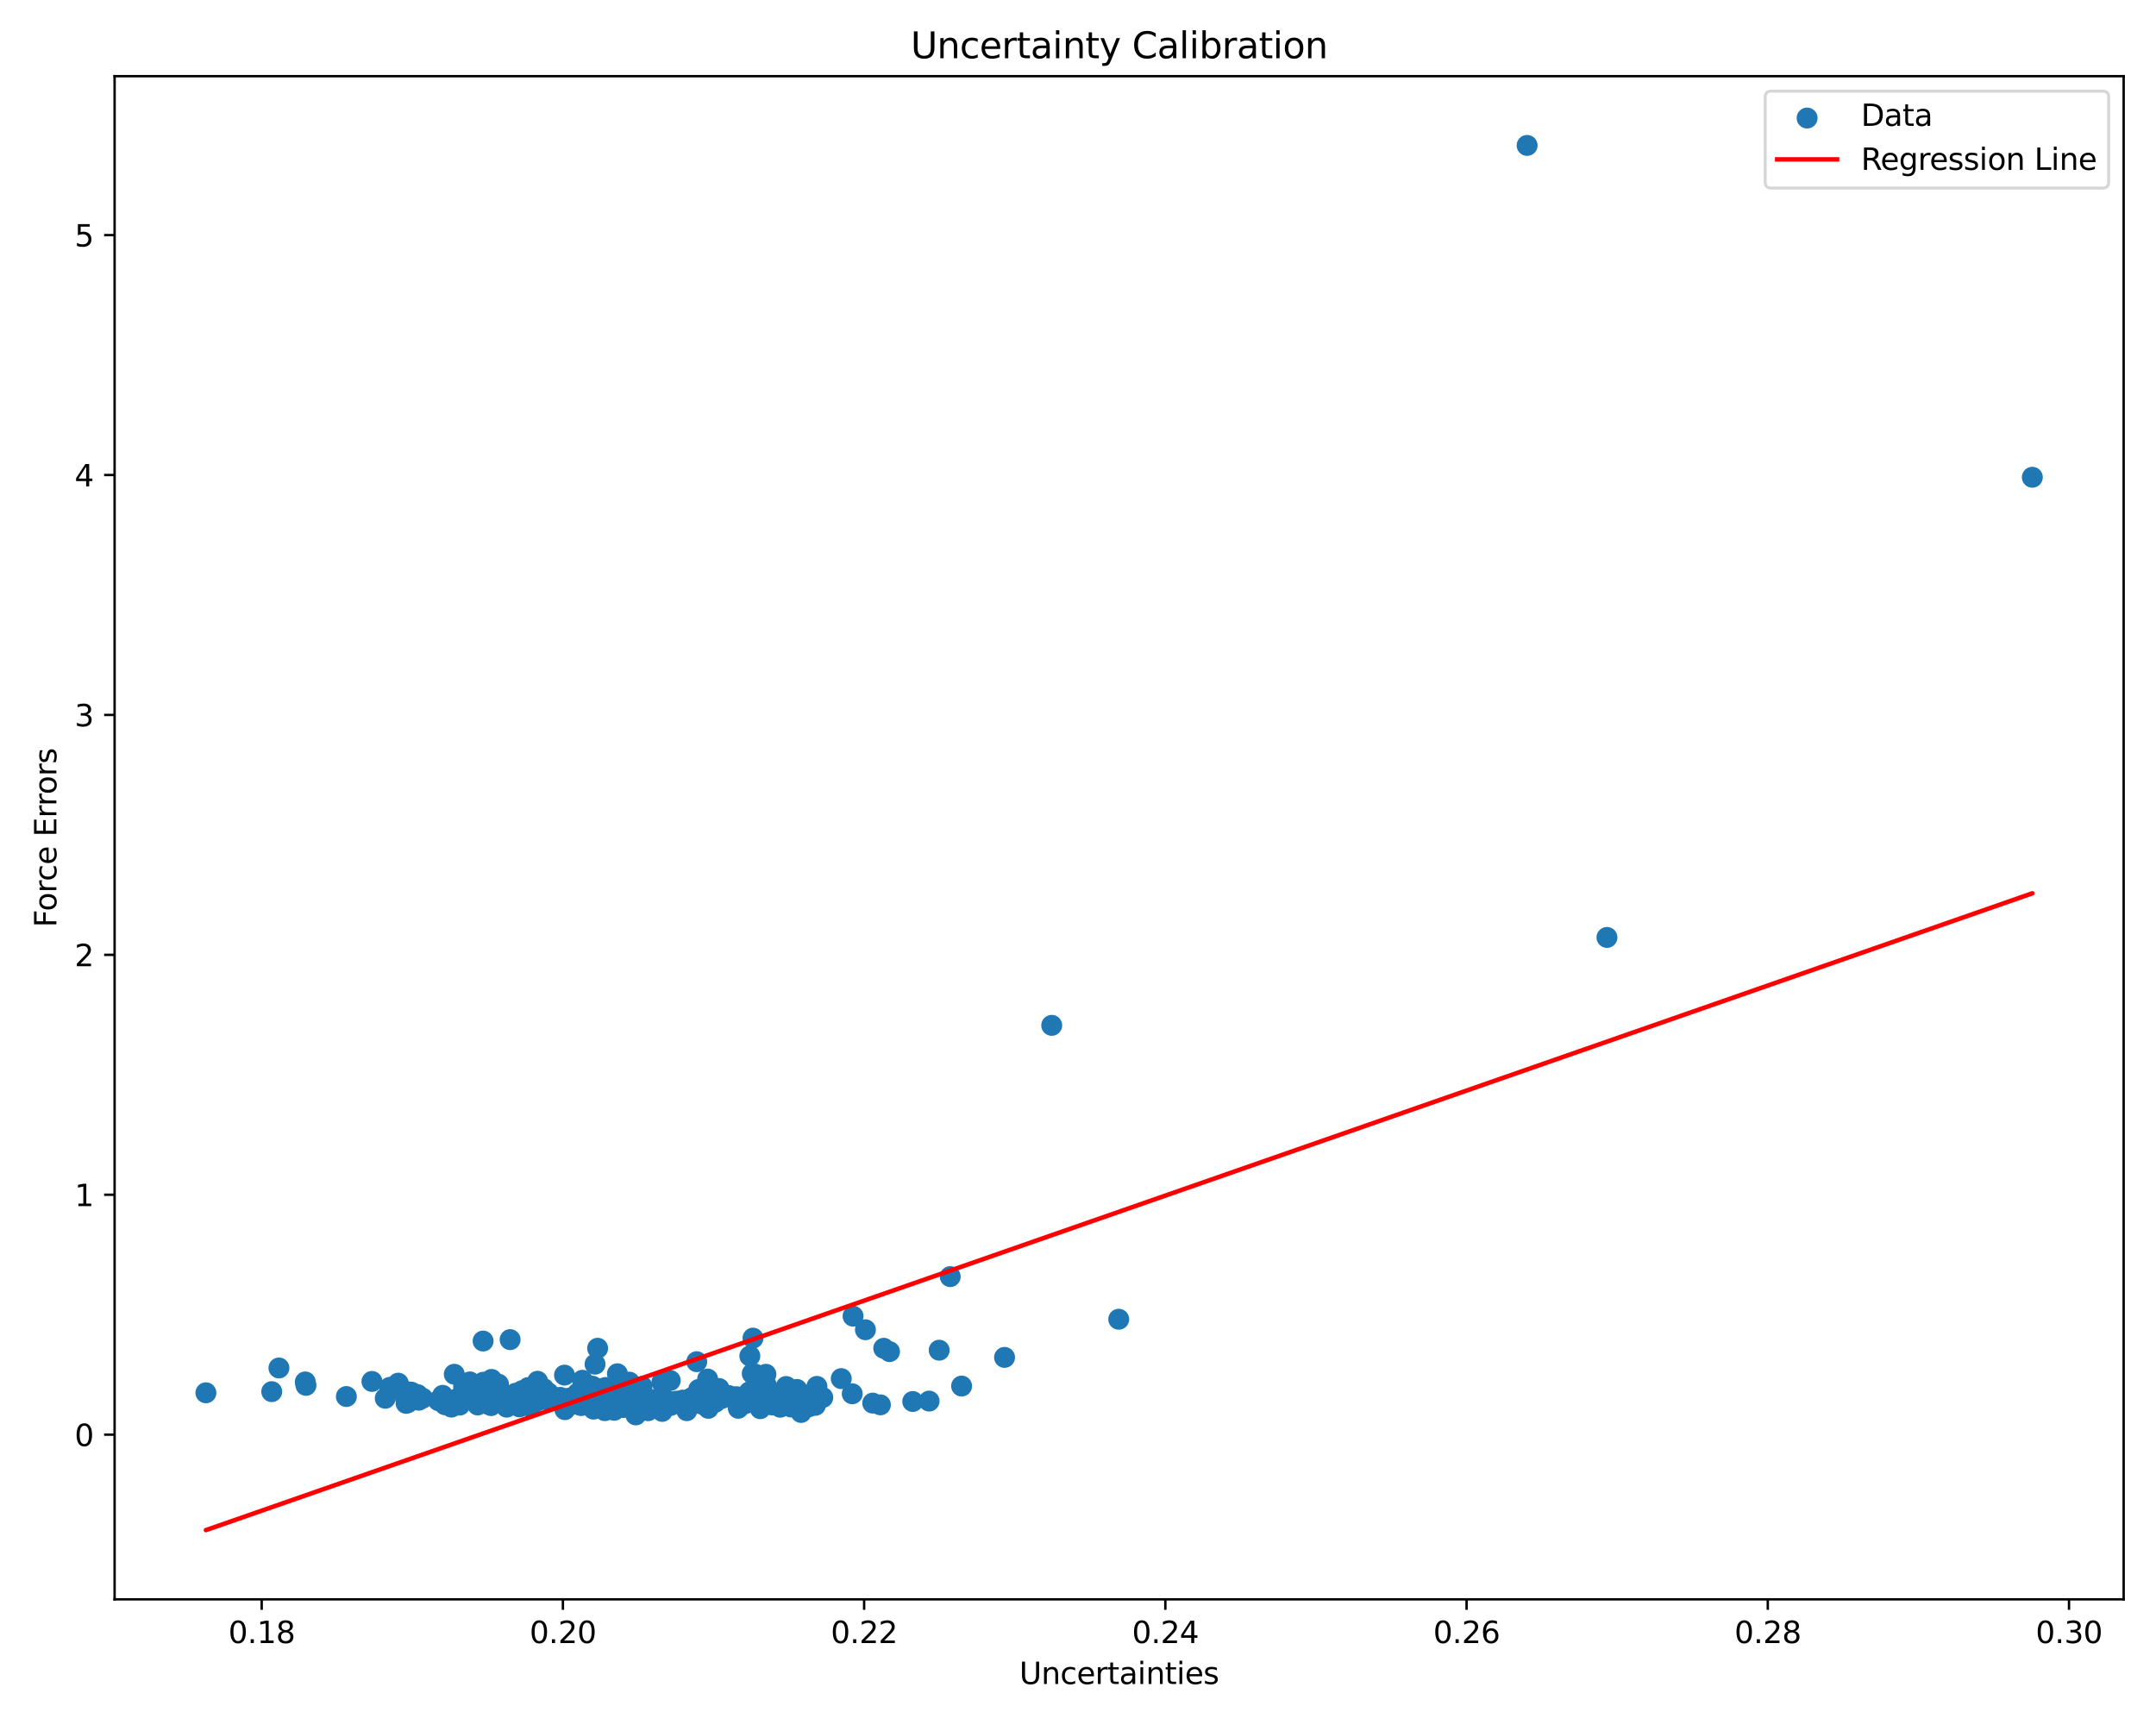 <?xml version="1.0" encoding="utf-8" standalone="no"?>
<!DOCTYPE svg PUBLIC "-//W3C//DTD SVG 1.1//EN"
  "http://www.w3.org/Graphics/SVG/1.1/DTD/svg11.dtd">
<svg xmlns:xlink="http://www.w3.org/1999/xlink" width="720pt" height="576pt" viewBox="0 0 720 576" xmlns="http://www.w3.org/2000/svg" version="1.1">
 <defs>
  <style type="text/css">*{stroke-linejoin: round; stroke-linecap: butt}</style>
 </defs>
 <g id="figure_1">
  <g id="patch_1">
   <path d="M 0 576 
L 720 576 
L 720 0 
L 0 0 
z
" style="fill: #ffffff"/>
  </g>
  <g id="axes_1">
   <g id="patch_2">
    <path d="M 38.27 534.04 
L 709.2 534.04 
L 709.2 25.44 
L 38.27 25.44 
z
" style="fill: #ffffff"/>
   </g>
   <g id="PathCollection_1">
    <defs>
     <path id="m3dc8cd08a8" d="M 0 3 
C 0.796 3 1.559 2.684 2.121 2.121 
C 2.684 1.559 3 0.796 3 0 
C 3 -0.796 2.684 -1.559 2.121 -2.121 
C 1.559 -2.684 0.796 -3 0 -3 
C -0.796 -3 -1.559 -2.684 -2.121 -2.121 
C -2.684 -1.559 -3 -0.796 -3 0 
C -3 0.796 -2.684 1.559 -2.121 2.121 
C -1.559 2.684 -0.796 3 0 3 
z
" style="stroke: #1f77b4"/>
    </defs>
    <g clip-path="url(#p3b684dc7fa)">
     <use xlink:href="#m3dc8cd08a8" x="212.6" y="468.185" style="fill: #1f77b4; stroke: #1f77b4"/>
     <use xlink:href="#m3dc8cd08a8" x="115.668" y="466.32" style="fill: #1f77b4; stroke: #1f77b4"/>
     <use xlink:href="#m3dc8cd08a8" x="251.47" y="446.818" style="fill: #1f77b4; stroke: #1f77b4"/>
     <use xlink:href="#m3dc8cd08a8" x="203.648" y="469.982" style="fill: #1f77b4; stroke: #1f77b4"/>
     <use xlink:href="#m3dc8cd08a8" x="101.946" y="461.452" style="fill: #1f77b4; stroke: #1f77b4"/>
     <use xlink:href="#m3dc8cd08a8" x="212.773" y="466.097" style="fill: #1f77b4; stroke: #1f77b4"/>
     <use xlink:href="#m3dc8cd08a8" x="206.186" y="458.713" style="fill: #1f77b4; stroke: #1f77b4"/>
     <use xlink:href="#m3dc8cd08a8" x="224.165" y="468.491" style="fill: #1f77b4; stroke: #1f77b4"/>
     <use xlink:href="#m3dc8cd08a8" x="188.516" y="459.175" style="fill: #1f77b4; stroke: #1f77b4"/>
     <use xlink:href="#m3dc8cd08a8" x="176.533" y="469.466" style="fill: #1f77b4; stroke: #1f77b4"/>
     <use xlink:href="#m3dc8cd08a8" x="232.611" y="467.983" style="fill: #1f77b4; stroke: #1f77b4"/>
     <use xlink:href="#m3dc8cd08a8" x="225.941" y="467.861" style="fill: #1f77b4; stroke: #1f77b4"/>
     <use xlink:href="#m3dc8cd08a8" x="678.703" y="159.363" style="fill: #1f77b4; stroke: #1f77b4"/>
     <use xlink:href="#m3dc8cd08a8" x="190.598" y="468.771" style="fill: #1f77b4; stroke: #1f77b4"/>
     <use xlink:href="#m3dc8cd08a8" x="237.819" y="467.207" style="fill: #1f77b4; stroke: #1f77b4"/>
     <use xlink:href="#m3dc8cd08a8" x="182.741" y="466.503" style="fill: #1f77b4; stroke: #1f77b4"/>
     <use xlink:href="#m3dc8cd08a8" x="198.715" y="455.52" style="fill: #1f77b4; stroke: #1f77b4"/>
     <use xlink:href="#m3dc8cd08a8" x="267.515" y="471.645" style="fill: #1f77b4; stroke: #1f77b4"/>
     <use xlink:href="#m3dc8cd08a8" x="295.125" y="450.213" style="fill: #1f77b4; stroke: #1f77b4"/>
     <use xlink:href="#m3dc8cd08a8" x="536.647" y="313.021" style="fill: #1f77b4; stroke: #1f77b4"/>
     <use xlink:href="#m3dc8cd08a8" x="310.273" y="467.84" style="fill: #1f77b4; stroke: #1f77b4"/>
     <use xlink:href="#m3dc8cd08a8" x="156.801" y="466.346" style="fill: #1f77b4; stroke: #1f77b4"/>
     <use xlink:href="#m3dc8cd08a8" x="183.671" y="467.889" style="fill: #1f77b4; stroke: #1f77b4"/>
     <use xlink:href="#m3dc8cd08a8" x="236.538" y="470.259" style="fill: #1f77b4; stroke: #1f77b4"/>
     <use xlink:href="#m3dc8cd08a8" x="151.713" y="458.886" style="fill: #1f77b4; stroke: #1f77b4"/>
     <use xlink:href="#m3dc8cd08a8" x="200.635" y="469.12" style="fill: #1f77b4; stroke: #1f77b4"/>
     <use xlink:href="#m3dc8cd08a8" x="202.916" y="469.782" style="fill: #1f77b4; stroke: #1f77b4"/>
     <use xlink:href="#m3dc8cd08a8" x="271.194" y="468.234" style="fill: #1f77b4; stroke: #1f77b4"/>
     <use xlink:href="#m3dc8cd08a8" x="174.323" y="464.385" style="fill: #1f77b4; stroke: #1f77b4"/>
     <use xlink:href="#m3dc8cd08a8" x="198.467" y="465.749" style="fill: #1f77b4; stroke: #1f77b4"/>
     <use xlink:href="#m3dc8cd08a8" x="223.831" y="460.967" style="fill: #1f77b4; stroke: #1f77b4"/>
     <use xlink:href="#m3dc8cd08a8" x="257.903" y="469.137" style="fill: #1f77b4; stroke: #1f77b4"/>
     <use xlink:href="#m3dc8cd08a8" x="203.086" y="469.365" style="fill: #1f77b4; stroke: #1f77b4"/>
     <use xlink:href="#m3dc8cd08a8" x="252.647" y="467.496" style="fill: #1f77b4; stroke: #1f77b4"/>
     <use xlink:href="#m3dc8cd08a8" x="198.202" y="470.526" style="fill: #1f77b4; stroke: #1f77b4"/>
     <use xlink:href="#m3dc8cd08a8" x="203.7" y="467.099" style="fill: #1f77b4; stroke: #1f77b4"/>
     <use xlink:href="#m3dc8cd08a8" x="230.713" y="468.131" style="fill: #1f77b4; stroke: #1f77b4"/>
     <use xlink:href="#m3dc8cd08a8" x="182.013" y="466.388" style="fill: #1f77b4; stroke: #1f77b4"/>
     <use xlink:href="#m3dc8cd08a8" x="216.431" y="471.056" style="fill: #1f77b4; stroke: #1f77b4"/>
     <use xlink:href="#m3dc8cd08a8" x="198.522" y="467.501" style="fill: #1f77b4; stroke: #1f77b4"/>
     <use xlink:href="#m3dc8cd08a8" x="224.023" y="469.274" style="fill: #1f77b4; stroke: #1f77b4"/>
     <use xlink:href="#m3dc8cd08a8" x="128.655" y="466.906" style="fill: #1f77b4; stroke: #1f77b4"/>
     <use xlink:href="#m3dc8cd08a8" x="137.605" y="465.053" style="fill: #1f77b4; stroke: #1f77b4"/>
     <use xlink:href="#m3dc8cd08a8" x="172.315" y="467.452" style="fill: #1f77b4; stroke: #1f77b4"/>
     <use xlink:href="#m3dc8cd08a8" x="202.372" y="469.849" style="fill: #1f77b4; stroke: #1f77b4"/>
     <use xlink:href="#m3dc8cd08a8" x="196.747" y="466.222" style="fill: #1f77b4; stroke: #1f77b4"/>
     <use xlink:href="#m3dc8cd08a8" x="264.608" y="465.967" style="fill: #1f77b4; stroke: #1f77b4"/>
     <use xlink:href="#m3dc8cd08a8" x="220.362" y="467.332" style="fill: #1f77b4; stroke: #1f77b4"/>
     <use xlink:href="#m3dc8cd08a8" x="188.659" y="470.703" style="fill: #1f77b4; stroke: #1f77b4"/>
     <use xlink:href="#m3dc8cd08a8" x="200.171" y="467.56" style="fill: #1f77b4; stroke: #1f77b4"/>
     <use xlink:href="#m3dc8cd08a8" x="191.756" y="466.935" style="fill: #1f77b4; stroke: #1f77b4"/>
     <use xlink:href="#m3dc8cd08a8" x="253.884" y="470.383" style="fill: #1f77b4; stroke: #1f77b4"/>
     <use xlink:href="#m3dc8cd08a8" x="250.647" y="464.577" style="fill: #1f77b4; stroke: #1f77b4"/>
     <use xlink:href="#m3dc8cd08a8" x="161.846" y="465.503" style="fill: #1f77b4; stroke: #1f77b4"/>
     <use xlink:href="#m3dc8cd08a8" x="166.24" y="466.612" style="fill: #1f77b4; stroke: #1f77b4"/>
     <use xlink:href="#m3dc8cd08a8" x="289.012" y="444.02" style="fill: #1f77b4; stroke: #1f77b4"/>
     <use xlink:href="#m3dc8cd08a8" x="210.26" y="469.723" style="fill: #1f77b4; stroke: #1f77b4"/>
     <use xlink:href="#m3dc8cd08a8" x="243.355" y="465.99" style="fill: #1f77b4; stroke: #1f77b4"/>
     <use xlink:href="#m3dc8cd08a8" x="234.198" y="468.803" style="fill: #1f77b4; stroke: #1f77b4"/>
     <use xlink:href="#m3dc8cd08a8" x="206.081" y="466.904" style="fill: #1f77b4; stroke: #1f77b4"/>
     <use xlink:href="#m3dc8cd08a8" x="233.318" y="463.958" style="fill: #1f77b4; stroke: #1f77b4"/>
     <use xlink:href="#m3dc8cd08a8" x="222.426" y="469.073" style="fill: #1f77b4; stroke: #1f77b4"/>
     <use xlink:href="#m3dc8cd08a8" x="195.947" y="466.593" style="fill: #1f77b4; stroke: #1f77b4"/>
     <use xlink:href="#m3dc8cd08a8" x="148.589" y="469.06" style="fill: #1f77b4; stroke: #1f77b4"/>
     <use xlink:href="#m3dc8cd08a8" x="172.007" y="466.305" style="fill: #1f77b4; stroke: #1f77b4"/>
     <use xlink:href="#m3dc8cd08a8" x="186.143" y="466.988" style="fill: #1f77b4; stroke: #1f77b4"/>
     <use xlink:href="#m3dc8cd08a8" x="163.97" y="465.047" style="fill: #1f77b4; stroke: #1f77b4"/>
     <use xlink:href="#m3dc8cd08a8" x="185.765" y="467.212" style="fill: #1f77b4; stroke: #1f77b4"/>
     <use xlink:href="#m3dc8cd08a8" x="197.964" y="468.897" style="fill: #1f77b4; stroke: #1f77b4"/>
     <use xlink:href="#m3dc8cd08a8" x="152.923" y="466.925" style="fill: #1f77b4; stroke: #1f77b4"/>
     <use xlink:href="#m3dc8cd08a8" x="251.213" y="458.643" style="fill: #1f77b4; stroke: #1f77b4"/>
     <use xlink:href="#m3dc8cd08a8" x="216.846" y="469.765" style="fill: #1f77b4; stroke: #1f77b4"/>
     <use xlink:href="#m3dc8cd08a8" x="198.015" y="469.062" style="fill: #1f77b4; stroke: #1f77b4"/>
     <use xlink:href="#m3dc8cd08a8" x="147.832" y="465.921" style="fill: #1f77b4; stroke: #1f77b4"/>
     <use xlink:href="#m3dc8cd08a8" x="215.385" y="468.507" style="fill: #1f77b4; stroke: #1f77b4"/>
     <use xlink:href="#m3dc8cd08a8" x="200.288" y="468.223" style="fill: #1f77b4; stroke: #1f77b4"/>
     <use xlink:href="#m3dc8cd08a8" x="156.535" y="466.455" style="fill: #1f77b4; stroke: #1f77b4"/>
     <use xlink:href="#m3dc8cd08a8" x="135.569" y="464.602" style="fill: #1f77b4; stroke: #1f77b4"/>
     <use xlink:href="#m3dc8cd08a8" x="210.173" y="461.513" style="fill: #1f77b4; stroke: #1f77b4"/>
     <use xlink:href="#m3dc8cd08a8" x="269.956" y="467.7" style="fill: #1f77b4; stroke: #1f77b4"/>
     <use xlink:href="#m3dc8cd08a8" x="224.794" y="468.119" style="fill: #1f77b4; stroke: #1f77b4"/>
     <use xlink:href="#m3dc8cd08a8" x="162.234" y="466.94" style="fill: #1f77b4; stroke: #1f77b4"/>
     <use xlink:href="#m3dc8cd08a8" x="274.772" y="466.646" style="fill: #1f77b4; stroke: #1f77b4"/>
     <use xlink:href="#m3dc8cd08a8" x="141.142" y="466.873" style="fill: #1f77b4; stroke: #1f77b4"/>
     <use xlink:href="#m3dc8cd08a8" x="294.008" y="469.099" style="fill: #1f77b4; stroke: #1f77b4"/>
     <use xlink:href="#m3dc8cd08a8" x="188.623" y="467.099" style="fill: #1f77b4; stroke: #1f77b4"/>
     <use xlink:href="#m3dc8cd08a8" x="214.412" y="462.935" style="fill: #1f77b4; stroke: #1f77b4"/>
     <use xlink:href="#m3dc8cd08a8" x="155.173" y="466.731" style="fill: #1f77b4; stroke: #1f77b4"/>
     <use xlink:href="#m3dc8cd08a8" x="226.564" y="468.227" style="fill: #1f77b4; stroke: #1f77b4"/>
     <use xlink:href="#m3dc8cd08a8" x="90.748" y="464.688" style="fill: #1f77b4; stroke: #1f77b4"/>
     <use xlink:href="#m3dc8cd08a8" x="230.099" y="469.113" style="fill: #1f77b4; stroke: #1f77b4"/>
     <use xlink:href="#m3dc8cd08a8" x="212.39" y="471.183" style="fill: #1f77b4; stroke: #1f77b4"/>
     <use xlink:href="#m3dc8cd08a8" x="250.407" y="452.786" style="fill: #1f77b4; stroke: #1f77b4"/>
     <use xlink:href="#m3dc8cd08a8" x="208.081" y="469.998" style="fill: #1f77b4; stroke: #1f77b4"/>
     <use xlink:href="#m3dc8cd08a8" x="246.436" y="469.186" style="fill: #1f77b4; stroke: #1f77b4"/>
     <use xlink:href="#m3dc8cd08a8" x="159.521" y="469.138" style="fill: #1f77b4; stroke: #1f77b4"/>
     <use xlink:href="#m3dc8cd08a8" x="191.841" y="468.727" style="fill: #1f77b4; stroke: #1f77b4"/>
     <use xlink:href="#m3dc8cd08a8" x="179.452" y="465.656" style="fill: #1f77b4; stroke: #1f77b4"/>
     <use xlink:href="#m3dc8cd08a8" x="196.002" y="463.609" style="fill: #1f77b4; stroke: #1f77b4"/>
     <use xlink:href="#m3dc8cd08a8" x="146.391" y="467.702" style="fill: #1f77b4; stroke: #1f77b4"/>
     <use xlink:href="#m3dc8cd08a8" x="200.505" y="463.694" style="fill: #1f77b4; stroke: #1f77b4"/>
     <use xlink:href="#m3dc8cd08a8" x="195.118" y="467.825" style="fill: #1f77b4; stroke: #1f77b4"/>
     <use xlink:href="#m3dc8cd08a8" x="201.991" y="471.04" style="fill: #1f77b4; stroke: #1f77b4"/>
     <use xlink:href="#m3dc8cd08a8" x="193.894" y="465.886" style="fill: #1f77b4; stroke: #1f77b4"/>
     <use xlink:href="#m3dc8cd08a8" x="197.839" y="462.859" style="fill: #1f77b4; stroke: #1f77b4"/>
     <use xlink:href="#m3dc8cd08a8" x="149.529" y="467.58" style="fill: #1f77b4; stroke: #1f77b4"/>
     <use xlink:href="#m3dc8cd08a8" x="203.894" y="467.017" style="fill: #1f77b4; stroke: #1f77b4"/>
     <use xlink:href="#m3dc8cd08a8" x="135.609" y="468.595" style="fill: #1f77b4; stroke: #1f77b4"/>
     <use xlink:href="#m3dc8cd08a8" x="218.321" y="467.301" style="fill: #1f77b4; stroke: #1f77b4"/>
     <use xlink:href="#m3dc8cd08a8" x="266.149" y="463.954" style="fill: #1f77b4; stroke: #1f77b4"/>
     <use xlink:href="#m3dc8cd08a8" x="233.17" y="468.414" style="fill: #1f77b4; stroke: #1f77b4"/>
     <use xlink:href="#m3dc8cd08a8" x="183.127" y="465.091" style="fill: #1f77b4; stroke: #1f77b4"/>
     <use xlink:href="#m3dc8cd08a8" x="255.896" y="462.54" style="fill: #1f77b4; stroke: #1f77b4"/>
     <use xlink:href="#m3dc8cd08a8" x="130.154" y="463.256" style="fill: #1f77b4; stroke: #1f77b4"/>
     <use xlink:href="#m3dc8cd08a8" x="246.548" y="470.24" style="fill: #1f77b4; stroke: #1f77b4"/>
     <use xlink:href="#m3dc8cd08a8" x="192.852" y="465.243" style="fill: #1f77b4; stroke: #1f77b4"/>
     <use xlink:href="#m3dc8cd08a8" x="135.387" y="466.625" style="fill: #1f77b4; stroke: #1f77b4"/>
     <use xlink:href="#m3dc8cd08a8" x="230.967" y="466.707" style="fill: #1f77b4; stroke: #1f77b4"/>
     <use xlink:href="#m3dc8cd08a8" x="161.333" y="447.793" style="fill: #1f77b4; stroke: #1f77b4"/>
     <use xlink:href="#m3dc8cd08a8" x="176.283" y="468.075" style="fill: #1f77b4; stroke: #1f77b4"/>
     <use xlink:href="#m3dc8cd08a8" x="229.35" y="471.044" style="fill: #1f77b4; stroke: #1f77b4"/>
     <use xlink:href="#m3dc8cd08a8" x="160.48" y="467.303" style="fill: #1f77b4; stroke: #1f77b4"/>
     <use xlink:href="#m3dc8cd08a8" x="272.816" y="462.931" style="fill: #1f77b4; stroke: #1f77b4"/>
     <use xlink:href="#m3dc8cd08a8" x="171.252" y="468.117" style="fill: #1f77b4; stroke: #1f77b4"/>
     <use xlink:href="#m3dc8cd08a8" x="351.224" y="342.38" style="fill: #1f77b4; stroke: #1f77b4"/>
     <use xlink:href="#m3dc8cd08a8" x="208.089" y="463.425" style="fill: #1f77b4; stroke: #1f77b4"/>
     <use xlink:href="#m3dc8cd08a8" x="221.143" y="471.284" style="fill: #1f77b4; stroke: #1f77b4"/>
     <use xlink:href="#m3dc8cd08a8" x="335.474" y="453.253" style="fill: #1f77b4; stroke: #1f77b4"/>
     <use xlink:href="#m3dc8cd08a8" x="317.326" y="426.277" style="fill: #1f77b4; stroke: #1f77b4"/>
     <use xlink:href="#m3dc8cd08a8" x="215.583" y="470.214" style="fill: #1f77b4; stroke: #1f77b4"/>
     <use xlink:href="#m3dc8cd08a8" x="163.978" y="469.354" style="fill: #1f77b4; stroke: #1f77b4"/>
     <use xlink:href="#m3dc8cd08a8" x="215.844" y="468.456" style="fill: #1f77b4; stroke: #1f77b4"/>
     <use xlink:href="#m3dc8cd08a8" x="234.395" y="464.545" style="fill: #1f77b4; stroke: #1f77b4"/>
     <use xlink:href="#m3dc8cd08a8" x="261.926" y="464.431" style="fill: #1f77b4; stroke: #1f77b4"/>
     <use xlink:href="#m3dc8cd08a8" x="178.509" y="464.529" style="fill: #1f77b4; stroke: #1f77b4"/>
     <use xlink:href="#m3dc8cd08a8" x="194.5" y="460.889" style="fill: #1f77b4; stroke: #1f77b4"/>
     <use xlink:href="#m3dc8cd08a8" x="255.78" y="458.893" style="fill: #1f77b4; stroke: #1f77b4"/>
     <use xlink:href="#m3dc8cd08a8" x="236.552" y="469.223" style="fill: #1f77b4; stroke: #1f77b4"/>
     <use xlink:href="#m3dc8cd08a8" x="232.679" y="454.685" style="fill: #1f77b4; stroke: #1f77b4"/>
     <use xlink:href="#m3dc8cd08a8" x="169.193" y="469.872" style="fill: #1f77b4; stroke: #1f77b4"/>
     <use xlink:href="#m3dc8cd08a8" x="174.157" y="468.336" style="fill: #1f77b4; stroke: #1f77b4"/>
     <use xlink:href="#m3dc8cd08a8" x="236.319" y="460.483" style="fill: #1f77b4; stroke: #1f77b4"/>
     <use xlink:href="#m3dc8cd08a8" x="304.81" y="467.984" style="fill: #1f77b4; stroke: #1f77b4"/>
     <use xlink:href="#m3dc8cd08a8" x="192.727" y="467.657" style="fill: #1f77b4; stroke: #1f77b4"/>
     <use xlink:href="#m3dc8cd08a8" x="252.211" y="458.847" style="fill: #1f77b4; stroke: #1f77b4"/>
     <use xlink:href="#m3dc8cd08a8" x="173.451" y="469.779" style="fill: #1f77b4; stroke: #1f77b4"/>
     <use xlink:href="#m3dc8cd08a8" x="153.691" y="468.555" style="fill: #1f77b4; stroke: #1f77b4"/>
     <use xlink:href="#m3dc8cd08a8" x="260.859" y="466.639" style="fill: #1f77b4; stroke: #1f77b4"/>
     <use xlink:href="#m3dc8cd08a8" x="139.475" y="465.674" style="fill: #1f77b4; stroke: #1f77b4"/>
     <use xlink:href="#m3dc8cd08a8" x="177.314" y="469.697" style="fill: #1f77b4; stroke: #1f77b4"/>
     <use xlink:href="#m3dc8cd08a8" x="291.449" y="468.512" style="fill: #1f77b4; stroke: #1f77b4"/>
     <use xlink:href="#m3dc8cd08a8" x="150.757" y="469.851" style="fill: #1f77b4; stroke: #1f77b4"/>
     <use xlink:href="#m3dc8cd08a8" x="153.894" y="466.248" style="fill: #1f77b4; stroke: #1f77b4"/>
     <use xlink:href="#m3dc8cd08a8" x="240.126" y="463.642" style="fill: #1f77b4; stroke: #1f77b4"/>
     <use xlink:href="#m3dc8cd08a8" x="266.891" y="467.312" style="fill: #1f77b4; stroke: #1f77b4"/>
     <use xlink:href="#m3dc8cd08a8" x="177.169" y="469.057" style="fill: #1f77b4; stroke: #1f77b4"/>
     <use xlink:href="#m3dc8cd08a8" x="175.965" y="467.672" style="fill: #1f77b4; stroke: #1f77b4"/>
     <use xlink:href="#m3dc8cd08a8" x="284.608" y="465.404" style="fill: #1f77b4; stroke: #1f77b4"/>
     <use xlink:href="#m3dc8cd08a8" x="205.96" y="466.133" style="fill: #1f77b4; stroke: #1f77b4"/>
     <use xlink:href="#m3dc8cd08a8" x="212.335" y="472.455" style="fill: #1f77b4; stroke: #1f77b4"/>
     <use xlink:href="#m3dc8cd08a8" x="269.619" y="465.844" style="fill: #1f77b4; stroke: #1f77b4"/>
     <use xlink:href="#m3dc8cd08a8" x="124.211" y="461.283" style="fill: #1f77b4; stroke: #1f77b4"/>
     <use xlink:href="#m3dc8cd08a8" x="193.682" y="469.204" style="fill: #1f77b4; stroke: #1f77b4"/>
     <use xlink:href="#m3dc8cd08a8" x="227.991" y="467.506" style="fill: #1f77b4; stroke: #1f77b4"/>
     <use xlink:href="#m3dc8cd08a8" x="509.984" y="48.558" style="fill: #1f77b4; stroke: #1f77b4"/>
     <use xlink:href="#m3dc8cd08a8" x="156.582" y="466.982" style="fill: #1f77b4; stroke: #1f77b4"/>
     <use xlink:href="#m3dc8cd08a8" x="250.12" y="464.878" style="fill: #1f77b4; stroke: #1f77b4"/>
     <use xlink:href="#m3dc8cd08a8" x="164.155" y="460.6" style="fill: #1f77b4; stroke: #1f77b4"/>
     <use xlink:href="#m3dc8cd08a8" x="179.903" y="467.613" style="fill: #1f77b4; stroke: #1f77b4"/>
     <use xlink:href="#m3dc8cd08a8" x="313.639" y="450.851" style="fill: #1f77b4; stroke: #1f77b4"/>
     <use xlink:href="#m3dc8cd08a8" x="179.53" y="461.22" style="fill: #1f77b4; stroke: #1f77b4"/>
     <use xlink:href="#m3dc8cd08a8" x="205.032" y="470.314" style="fill: #1f77b4; stroke: #1f77b4"/>
     <use xlink:href="#m3dc8cd08a8" x="151.85" y="469.271" style="fill: #1f77b4; stroke: #1f77b4"/>
     <use xlink:href="#m3dc8cd08a8" x="261.956" y="468.291" style="fill: #1f77b4; stroke: #1f77b4"/>
     <use xlink:href="#m3dc8cd08a8" x="255.515" y="466.608" style="fill: #1f77b4; stroke: #1f77b4"/>
     <use xlink:href="#m3dc8cd08a8" x="187.076" y="466.598" style="fill: #1f77b4; stroke: #1f77b4"/>
     <use xlink:href="#m3dc8cd08a8" x="321.131" y="462.823" style="fill: #1f77b4; stroke: #1f77b4"/>
     <use xlink:href="#m3dc8cd08a8" x="201.135" y="469.917" style="fill: #1f77b4; stroke: #1f77b4"/>
     <use xlink:href="#m3dc8cd08a8" x="166.462" y="462.18" style="fill: #1f77b4; stroke: #1f77b4"/>
     <use xlink:href="#m3dc8cd08a8" x="254.355" y="467.545" style="fill: #1f77b4; stroke: #1f77b4"/>
     <use xlink:href="#m3dc8cd08a8" x="170.355" y="447.317" style="fill: #1f77b4; stroke: #1f77b4"/>
     <use xlink:href="#m3dc8cd08a8" x="162.061" y="467.431" style="fill: #1f77b4; stroke: #1f77b4"/>
     <use xlink:href="#m3dc8cd08a8" x="171.99" y="467.66" style="fill: #1f77b4; stroke: #1f77b4"/>
     <use xlink:href="#m3dc8cd08a8" x="93.151" y="456.787" style="fill: #1f77b4; stroke: #1f77b4"/>
     <use xlink:href="#m3dc8cd08a8" x="154.39" y="466.054" style="fill: #1f77b4; stroke: #1f77b4"/>
     <use xlink:href="#m3dc8cd08a8" x="203.209" y="469.676" style="fill: #1f77b4; stroke: #1f77b4"/>
     <use xlink:href="#m3dc8cd08a8" x="221.666" y="466.9" style="fill: #1f77b4; stroke: #1f77b4"/>
     <use xlink:href="#m3dc8cd08a8" x="198.28" y="468.237" style="fill: #1f77b4; stroke: #1f77b4"/>
     <use xlink:href="#m3dc8cd08a8" x="207.923" y="465.814" style="fill: #1f77b4; stroke: #1f77b4"/>
     <use xlink:href="#m3dc8cd08a8" x="165.371" y="467.811" style="fill: #1f77b4; stroke: #1f77b4"/>
     <use xlink:href="#m3dc8cd08a8" x="161.39" y="461.55" style="fill: #1f77b4; stroke: #1f77b4"/>
     <use xlink:href="#m3dc8cd08a8" x="260.545" y="469.896" style="fill: #1f77b4; stroke: #1f77b4"/>
     <use xlink:href="#m3dc8cd08a8" x="149.175" y="467.223" style="fill: #1f77b4; stroke: #1f77b4"/>
     <use xlink:href="#m3dc8cd08a8" x="193.868" y="467.183" style="fill: #1f77b4; stroke: #1f77b4"/>
     <use xlink:href="#m3dc8cd08a8" x="194.153" y="469.329" style="fill: #1f77b4; stroke: #1f77b4"/>
     <use xlink:href="#m3dc8cd08a8" x="284.883" y="439.487" style="fill: #1f77b4; stroke: #1f77b4"/>
     <use xlink:href="#m3dc8cd08a8" x="176.347" y="463.335" style="fill: #1f77b4; stroke: #1f77b4"/>
     <use xlink:href="#m3dc8cd08a8" x="154.822" y="463.016" style="fill: #1f77b4; stroke: #1f77b4"/>
     <use xlink:href="#m3dc8cd08a8" x="248.784" y="468.743" style="fill: #1f77b4; stroke: #1f77b4"/>
     <use xlink:href="#m3dc8cd08a8" x="266.65" y="466.861" style="fill: #1f77b4; stroke: #1f77b4"/>
     <use xlink:href="#m3dc8cd08a8" x="262.558" y="462.965" style="fill: #1f77b4; stroke: #1f77b4"/>
     <use xlink:href="#m3dc8cd08a8" x="156.931" y="461.437" style="fill: #1f77b4; stroke: #1f77b4"/>
     <use xlink:href="#m3dc8cd08a8" x="166.345" y="463.14" style="fill: #1f77b4; stroke: #1f77b4"/>
     <use xlink:href="#m3dc8cd08a8" x="268.649" y="466.106" style="fill: #1f77b4; stroke: #1f77b4"/>
     <use xlink:href="#m3dc8cd08a8" x="197.984" y="468.942" style="fill: #1f77b4; stroke: #1f77b4"/>
     <use xlink:href="#m3dc8cd08a8" x="167.43" y="465.649" style="fill: #1f77b4; stroke: #1f77b4"/>
     <use xlink:href="#m3dc8cd08a8" x="150.183" y="468.788" style="fill: #1f77b4; stroke: #1f77b4"/>
     <use xlink:href="#m3dc8cd08a8" x="245.941" y="466.373" style="fill: #1f77b4; stroke: #1f77b4"/>
     <use xlink:href="#m3dc8cd08a8" x="102.177" y="462.594" style="fill: #1f77b4; stroke: #1f77b4"/>
     <use xlink:href="#m3dc8cd08a8" x="215.046" y="469.07" style="fill: #1f77b4; stroke: #1f77b4"/>
     <use xlink:href="#m3dc8cd08a8" x="203.191" y="469.764" style="fill: #1f77b4; stroke: #1f77b4"/>
     <use xlink:href="#m3dc8cd08a8" x="202.181" y="463.308" style="fill: #1f77b4; stroke: #1f77b4"/>
     <use xlink:href="#m3dc8cd08a8" x="172.15" y="465.229" style="fill: #1f77b4; stroke: #1f77b4"/>
     <use xlink:href="#m3dc8cd08a8" x="236.895" y="469.288" style="fill: #1f77b4; stroke: #1f77b4"/>
     <use xlink:href="#m3dc8cd08a8" x="136.248" y="468.353" style="fill: #1f77b4; stroke: #1f77b4"/>
     <use xlink:href="#m3dc8cd08a8" x="264.142" y="469.814" style="fill: #1f77b4; stroke: #1f77b4"/>
     <use xlink:href="#m3dc8cd08a8" x="158.956" y="465.334" style="fill: #1f77b4; stroke: #1f77b4"/>
     <use xlink:href="#m3dc8cd08a8" x="205.126" y="470.921" style="fill: #1f77b4; stroke: #1f77b4"/>
     <use xlink:href="#m3dc8cd08a8" x="154.788" y="467.556" style="fill: #1f77b4; stroke: #1f77b4"/>
     <use xlink:href="#m3dc8cd08a8" x="259.38" y="468.065" style="fill: #1f77b4; stroke: #1f77b4"/>
     <use xlink:href="#m3dc8cd08a8" x="270.119" y="469.747" style="fill: #1f77b4; stroke: #1f77b4"/>
     <use xlink:href="#m3dc8cd08a8" x="238.872" y="468.236" style="fill: #1f77b4; stroke: #1f77b4"/>
     <use xlink:href="#m3dc8cd08a8" x="256.682" y="465.64" style="fill: #1f77b4; stroke: #1f77b4"/>
     <use xlink:href="#m3dc8cd08a8" x="241.117" y="466.943" style="fill: #1f77b4; stroke: #1f77b4"/>
     <use xlink:href="#m3dc8cd08a8" x="136.706" y="466.91" style="fill: #1f77b4; stroke: #1f77b4"/>
     <use xlink:href="#m3dc8cd08a8" x="199.58" y="450.195" style="fill: #1f77b4; stroke: #1f77b4"/>
     <use xlink:href="#m3dc8cd08a8" x="159.876" y="467.787" style="fill: #1f77b4; stroke: #1f77b4"/>
     <use xlink:href="#m3dc8cd08a8" x="236.063" y="463.75" style="fill: #1f77b4; stroke: #1f77b4"/>
     <use xlink:href="#m3dc8cd08a8" x="197.454" y="467.586" style="fill: #1f77b4; stroke: #1f77b4"/>
     <use xlink:href="#m3dc8cd08a8" x="153.516" y="469.18" style="fill: #1f77b4; stroke: #1f77b4"/>
     <use xlink:href="#m3dc8cd08a8" x="190.115" y="466.846" style="fill: #1f77b4; stroke: #1f77b4"/>
     <use xlink:href="#m3dc8cd08a8" x="272.292" y="469.258" style="fill: #1f77b4; stroke: #1f77b4"/>
     <use xlink:href="#m3dc8cd08a8" x="235.949" y="469.467" style="fill: #1f77b4; stroke: #1f77b4"/>
     <use xlink:href="#m3dc8cd08a8" x="187.725" y="468.552" style="fill: #1f77b4; stroke: #1f77b4"/>
     <use xlink:href="#m3dc8cd08a8" x="208.722" y="465.954" style="fill: #1f77b4; stroke: #1f77b4"/>
     <use xlink:href="#m3dc8cd08a8" x="68.767" y="465.074" style="fill: #1f77b4; stroke: #1f77b4"/>
     <use xlink:href="#m3dc8cd08a8" x="221.043" y="461.571" style="fill: #1f77b4; stroke: #1f77b4"/>
     <use xlink:href="#m3dc8cd08a8" x="137.265" y="464.841" style="fill: #1f77b4; stroke: #1f77b4"/>
     <use xlink:href="#m3dc8cd08a8" x="297.057" y="451.317" style="fill: #1f77b4; stroke: #1f77b4"/>
     <use xlink:href="#m3dc8cd08a8" x="132.997" y="461.856" style="fill: #1f77b4; stroke: #1f77b4"/>
     <use xlink:href="#m3dc8cd08a8" x="139.879" y="467.549" style="fill: #1f77b4; stroke: #1f77b4"/>
     <use xlink:href="#m3dc8cd08a8" x="162.472" y="468.752" style="fill: #1f77b4; stroke: #1f77b4"/>
     <use xlink:href="#m3dc8cd08a8" x="209.84" y="465.906" style="fill: #1f77b4; stroke: #1f77b4"/>
     <use xlink:href="#m3dc8cd08a8" x="373.605" y="440.514" style="fill: #1f77b4; stroke: #1f77b4"/>
     <use xlink:href="#m3dc8cd08a8" x="260.879" y="467.084" style="fill: #1f77b4; stroke: #1f77b4"/>
     <use xlink:href="#m3dc8cd08a8" x="204.356" y="470.583" style="fill: #1f77b4; stroke: #1f77b4"/>
     <use xlink:href="#m3dc8cd08a8" x="280.942" y="460.334" style="fill: #1f77b4; stroke: #1f77b4"/>
     <use xlink:href="#m3dc8cd08a8" x="250.572" y="466.454" style="fill: #1f77b4; stroke: #1f77b4"/>
     <use xlink:href="#m3dc8cd08a8" x="181.592" y="463.677" style="fill: #1f77b4; stroke: #1f77b4"/>
    </g>
   </g>
   <g id="matplotlib.axis_1">
    <g id="xtick_1">
     <g id="line2d_1">
      <defs>
       <path id="m8455f76442" d="M 0 0 
L 0 3.5 
" style="stroke: #000000; stroke-width: 0.8"/>
      </defs>
      <g>
       <use xlink:href="#m8455f76442" x="87.392" y="534.04" style="stroke: #000000; stroke-width: 0.8"/>
      </g>
     </g>
     <g id="text_1">
      <!-- 0.18 -->
      <g transform="translate(76.259 548.638) scale(0.1 -0.1)">
       <defs>
        <path id="DejaVuSans-30" d="M 2034 4250 
Q 1547 4250 1301 3770 
Q 1056 3291 1056 2328 
Q 1056 1369 1301 889 
Q 1547 409 2034 409 
Q 2525 409 2770 889 
Q 3016 1369 3016 2328 
Q 3016 3291 2770 3770 
Q 2525 4250 2034 4250 
z
M 2034 4750 
Q 2819 4750 3233 4129 
Q 3647 3509 3647 2328 
Q 3647 1150 3233 529 
Q 2819 -91 2034 -91 
Q 1250 -91 836 529 
Q 422 1150 422 2328 
Q 422 3509 836 4129 
Q 1250 4750 2034 4750 
z
" transform="scale(0.016)"/>
        <path id="DejaVuSans-2e" d="M 684 794 
L 1344 794 
L 1344 0 
L 684 0 
L 684 794 
z
" transform="scale(0.016)"/>
        <path id="DejaVuSans-31" d="M 794 531 
L 1825 531 
L 1825 4091 
L 703 3866 
L 703 4441 
L 1819 4666 
L 2450 4666 
L 2450 531 
L 3481 531 
L 3481 0 
L 794 0 
L 794 531 
z
" transform="scale(0.016)"/>
        <path id="DejaVuSans-38" d="M 2034 2216 
Q 1584 2216 1326 1975 
Q 1069 1734 1069 1313 
Q 1069 891 1326 650 
Q 1584 409 2034 409 
Q 2484 409 2743 651 
Q 3003 894 3003 1313 
Q 3003 1734 2745 1975 
Q 2488 2216 2034 2216 
z
M 1403 2484 
Q 997 2584 770 2862 
Q 544 3141 544 3541 
Q 544 4100 942 4425 
Q 1341 4750 2034 4750 
Q 2731 4750 3128 4425 
Q 3525 4100 3525 3541 
Q 3525 3141 3298 2862 
Q 3072 2584 2669 2484 
Q 3125 2378 3379 2068 
Q 3634 1759 3634 1313 
Q 3634 634 3220 271 
Q 2806 -91 2034 -91 
Q 1263 -91 848 271 
Q 434 634 434 1313 
Q 434 1759 690 2068 
Q 947 2378 1403 2484 
z
M 1172 3481 
Q 1172 3119 1398 2916 
Q 1625 2713 2034 2713 
Q 2441 2713 2670 2916 
Q 2900 3119 2900 3481 
Q 2900 3844 2670 4047 
Q 2441 4250 2034 4250 
Q 1625 4250 1398 4047 
Q 1172 3844 1172 3481 
z
" transform="scale(0.016)"/>
       </defs>
       <use xlink:href="#DejaVuSans-30"/>
       <use xlink:href="#DejaVuSans-2e" x="63.623"/>
       <use xlink:href="#DejaVuSans-31" x="95.41"/>
       <use xlink:href="#DejaVuSans-38" x="159.033"/>
      </g>
     </g>
    </g>
    <g id="xtick_2">
     <g id="line2d_2">
      <g>
       <use xlink:href="#m8455f76442" x="187.985" y="534.04" style="stroke: #000000; stroke-width: 0.8"/>
      </g>
     </g>
     <g id="text_2">
      <!-- 0.20 -->
      <g transform="translate(176.852 548.638) scale(0.1 -0.1)">
       <defs>
        <path id="DejaVuSans-32" d="M 1228 531 
L 3431 531 
L 3431 0 
L 469 0 
L 469 531 
Q 828 903 1448 1529 
Q 2069 2156 2228 2338 
Q 2531 2678 2651 2914 
Q 2772 3150 2772 3378 
Q 2772 3750 2511 3984 
Q 2250 4219 1831 4219 
Q 1534 4219 1204 4116 
Q 875 4013 500 3803 
L 500 4441 
Q 881 4594 1212 4672 
Q 1544 4750 1819 4750 
Q 2544 4750 2975 4387 
Q 3406 4025 3406 3419 
Q 3406 3131 3298 2873 
Q 3191 2616 2906 2266 
Q 2828 2175 2409 1742 
Q 1991 1309 1228 531 
z
" transform="scale(0.016)"/>
       </defs>
       <use xlink:href="#DejaVuSans-30"/>
       <use xlink:href="#DejaVuSans-2e" x="63.623"/>
       <use xlink:href="#DejaVuSans-32" x="95.41"/>
       <use xlink:href="#DejaVuSans-30" x="159.033"/>
      </g>
     </g>
    </g>
    <g id="xtick_3">
     <g id="line2d_3">
      <g>
       <use xlink:href="#m8455f76442" x="288.577" y="534.04" style="stroke: #000000; stroke-width: 0.8"/>
      </g>
     </g>
     <g id="text_3">
      <!-- 0.22 -->
      <g transform="translate(277.445 548.638) scale(0.1 -0.1)">
       <use xlink:href="#DejaVuSans-30"/>
       <use xlink:href="#DejaVuSans-2e" x="63.623"/>
       <use xlink:href="#DejaVuSans-32" x="95.41"/>
       <use xlink:href="#DejaVuSans-32" x="159.033"/>
      </g>
     </g>
    </g>
    <g id="xtick_4">
     <g id="line2d_4">
      <g>
       <use xlink:href="#m8455f76442" x="389.17" y="534.04" style="stroke: #000000; stroke-width: 0.8"/>
      </g>
     </g>
     <g id="text_4">
      <!-- 0.24 -->
      <g transform="translate(378.037 548.638) scale(0.1 -0.1)">
       <defs>
        <path id="DejaVuSans-34" d="M 2419 4116 
L 825 1625 
L 2419 1625 
L 2419 4116 
z
M 2253 4666 
L 3047 4666 
L 3047 1625 
L 3713 1625 
L 3713 1100 
L 3047 1100 
L 3047 0 
L 2419 0 
L 2419 1100 
L 313 1100 
L 313 1709 
L 2253 4666 
z
" transform="scale(0.016)"/>
       </defs>
       <use xlink:href="#DejaVuSans-30"/>
       <use xlink:href="#DejaVuSans-2e" x="63.623"/>
       <use xlink:href="#DejaVuSans-32" x="95.41"/>
       <use xlink:href="#DejaVuSans-34" x="159.033"/>
      </g>
     </g>
    </g>
    <g id="xtick_5">
     <g id="line2d_5">
      <g>
       <use xlink:href="#m8455f76442" x="489.763" y="534.04" style="stroke: #000000; stroke-width: 0.8"/>
      </g>
     </g>
     <g id="text_5">
      <!-- 0.26 -->
      <g transform="translate(478.63 548.638) scale(0.1 -0.1)">
       <defs>
        <path id="DejaVuSans-36" d="M 2113 2584 
Q 1688 2584 1439 2293 
Q 1191 2003 1191 1497 
Q 1191 994 1439 701 
Q 1688 409 2113 409 
Q 2538 409 2786 701 
Q 3034 994 3034 1497 
Q 3034 2003 2786 2293 
Q 2538 2584 2113 2584 
z
M 3366 4563 
L 3366 3988 
Q 3128 4100 2886 4159 
Q 2644 4219 2406 4219 
Q 1781 4219 1451 3797 
Q 1122 3375 1075 2522 
Q 1259 2794 1537 2939 
Q 1816 3084 2150 3084 
Q 2853 3084 3261 2657 
Q 3669 2231 3669 1497 
Q 3669 778 3244 343 
Q 2819 -91 2113 -91 
Q 1303 -91 875 529 
Q 447 1150 447 2328 
Q 447 3434 972 4092 
Q 1497 4750 2381 4750 
Q 2619 4750 2861 4703 
Q 3103 4656 3366 4563 
z
" transform="scale(0.016)"/>
       </defs>
       <use xlink:href="#DejaVuSans-30"/>
       <use xlink:href="#DejaVuSans-2e" x="63.623"/>
       <use xlink:href="#DejaVuSans-32" x="95.41"/>
       <use xlink:href="#DejaVuSans-36" x="159.033"/>
      </g>
     </g>
    </g>
    <g id="xtick_6">
     <g id="line2d_6">
      <g>
       <use xlink:href="#m8455f76442" x="590.355" y="534.04" style="stroke: #000000; stroke-width: 0.8"/>
      </g>
     </g>
     <g id="text_6">
      <!-- 0.28 -->
      <g transform="translate(579.222 548.638) scale(0.1 -0.1)">
       <use xlink:href="#DejaVuSans-30"/>
       <use xlink:href="#DejaVuSans-2e" x="63.623"/>
       <use xlink:href="#DejaVuSans-32" x="95.41"/>
       <use xlink:href="#DejaVuSans-38" x="159.033"/>
      </g>
     </g>
    </g>
    <g id="xtick_7">
     <g id="line2d_7">
      <g>
       <use xlink:href="#m8455f76442" x="690.948" y="534.04" style="stroke: #000000; stroke-width: 0.8"/>
      </g>
     </g>
     <g id="text_7">
      <!-- 0.30 -->
      <g transform="translate(679.815 548.638) scale(0.1 -0.1)">
       <defs>
        <path id="DejaVuSans-33" d="M 2597 2516 
Q 3050 2419 3304 2112 
Q 3559 1806 3559 1356 
Q 3559 666 3084 287 
Q 2609 -91 1734 -91 
Q 1441 -91 1130 -33 
Q 819 25 488 141 
L 488 750 
Q 750 597 1062 519 
Q 1375 441 1716 441 
Q 2309 441 2620 675 
Q 2931 909 2931 1356 
Q 2931 1769 2642 2001 
Q 2353 2234 1838 2234 
L 1294 2234 
L 1294 2753 
L 1863 2753 
Q 2328 2753 2575 2939 
Q 2822 3125 2822 3475 
Q 2822 3834 2567 4026 
Q 2313 4219 1838 4219 
Q 1578 4219 1281 4162 
Q 984 4106 628 3988 
L 628 4550 
Q 988 4650 1302 4700 
Q 1616 4750 1894 4750 
Q 2613 4750 3031 4423 
Q 3450 4097 3450 3541 
Q 3450 3153 3228 2886 
Q 3006 2619 2597 2516 
z
" transform="scale(0.016)"/>
       </defs>
       <use xlink:href="#DejaVuSans-30"/>
       <use xlink:href="#DejaVuSans-2e" x="63.623"/>
       <use xlink:href="#DejaVuSans-33" x="95.41"/>
       <use xlink:href="#DejaVuSans-30" x="159.033"/>
      </g>
     </g>
    </g>
    <g id="text_8">
     <!-- Uncertainties -->
     <g transform="translate(340.413 562.317) scale(0.1 -0.1)">
      <defs>
       <path id="DejaVuSans-55" d="M 556 4666 
L 1191 4666 
L 1191 1831 
Q 1191 1081 1462 751 
Q 1734 422 2344 422 
Q 2950 422 3222 751 
Q 3494 1081 3494 1831 
L 3494 4666 
L 4128 4666 
L 4128 1753 
Q 4128 841 3676 375 
Q 3225 -91 2344 -91 
Q 1459 -91 1007 375 
Q 556 841 556 1753 
L 556 4666 
z
" transform="scale(0.016)"/>
       <path id="DejaVuSans-6e" d="M 3513 2113 
L 3513 0 
L 2938 0 
L 2938 2094 
Q 2938 2591 2744 2837 
Q 2550 3084 2163 3084 
Q 1697 3084 1428 2787 
Q 1159 2491 1159 1978 
L 1159 0 
L 581 0 
L 581 3500 
L 1159 3500 
L 1159 2956 
Q 1366 3272 1645 3428 
Q 1925 3584 2291 3584 
Q 2894 3584 3203 3211 
Q 3513 2838 3513 2113 
z
" transform="scale(0.016)"/>
       <path id="DejaVuSans-63" d="M 3122 3366 
L 3122 2828 
Q 2878 2963 2633 3030 
Q 2388 3097 2138 3097 
Q 1578 3097 1268 2742 
Q 959 2388 959 1747 
Q 959 1106 1268 751 
Q 1578 397 2138 397 
Q 2388 397 2633 464 
Q 2878 531 3122 666 
L 3122 134 
Q 2881 22 2623 -34 
Q 2366 -91 2075 -91 
Q 1284 -91 818 406 
Q 353 903 353 1747 
Q 353 2603 823 3093 
Q 1294 3584 2113 3584 
Q 2378 3584 2631 3529 
Q 2884 3475 3122 3366 
z
" transform="scale(0.016)"/>
       <path id="DejaVuSans-65" d="M 3597 1894 
L 3597 1613 
L 953 1613 
Q 991 1019 1311 708 
Q 1631 397 2203 397 
Q 2534 397 2845 478 
Q 3156 559 3463 722 
L 3463 178 
Q 3153 47 2828 -22 
Q 2503 -91 2169 -91 
Q 1331 -91 842 396 
Q 353 884 353 1716 
Q 353 2575 817 3079 
Q 1281 3584 2069 3584 
Q 2775 3584 3186 3129 
Q 3597 2675 3597 1894 
z
M 3022 2063 
Q 3016 2534 2758 2815 
Q 2500 3097 2075 3097 
Q 1594 3097 1305 2825 
Q 1016 2553 972 2059 
L 3022 2063 
z
" transform="scale(0.016)"/>
       <path id="DejaVuSans-72" d="M 2631 2963 
Q 2534 3019 2420 3045 
Q 2306 3072 2169 3072 
Q 1681 3072 1420 2755 
Q 1159 2438 1159 1844 
L 1159 0 
L 581 0 
L 581 3500 
L 1159 3500 
L 1159 2956 
Q 1341 3275 1631 3429 
Q 1922 3584 2338 3584 
Q 2397 3584 2469 3576 
Q 2541 3569 2628 3553 
L 2631 2963 
z
" transform="scale(0.016)"/>
       <path id="DejaVuSans-74" d="M 1172 4494 
L 1172 3500 
L 2356 3500 
L 2356 3053 
L 1172 3053 
L 1172 1153 
Q 1172 725 1289 603 
Q 1406 481 1766 481 
L 2356 481 
L 2356 0 
L 1766 0 
Q 1100 0 847 248 
Q 594 497 594 1153 
L 594 3053 
L 172 3053 
L 172 3500 
L 594 3500 
L 594 4494 
L 1172 4494 
z
" transform="scale(0.016)"/>
       <path id="DejaVuSans-61" d="M 2194 1759 
Q 1497 1759 1228 1600 
Q 959 1441 959 1056 
Q 959 750 1161 570 
Q 1363 391 1709 391 
Q 2188 391 2477 730 
Q 2766 1069 2766 1631 
L 2766 1759 
L 2194 1759 
z
M 3341 1997 
L 3341 0 
L 2766 0 
L 2766 531 
Q 2569 213 2275 61 
Q 1981 -91 1556 -91 
Q 1019 -91 701 211 
Q 384 513 384 1019 
Q 384 1609 779 1909 
Q 1175 2209 1959 2209 
L 2766 2209 
L 2766 2266 
Q 2766 2663 2505 2880 
Q 2244 3097 1772 3097 
Q 1472 3097 1187 3025 
Q 903 2953 641 2809 
L 641 3341 
Q 956 3463 1253 3523 
Q 1550 3584 1831 3584 
Q 2591 3584 2966 3190 
Q 3341 2797 3341 1997 
z
" transform="scale(0.016)"/>
       <path id="DejaVuSans-69" d="M 603 3500 
L 1178 3500 
L 1178 0 
L 603 0 
L 603 3500 
z
M 603 4863 
L 1178 4863 
L 1178 4134 
L 603 4134 
L 603 4863 
z
" transform="scale(0.016)"/>
       <path id="DejaVuSans-73" d="M 2834 3397 
L 2834 2853 
Q 2591 2978 2328 3040 
Q 2066 3103 1784 3103 
Q 1356 3103 1142 2972 
Q 928 2841 928 2578 
Q 928 2378 1081 2264 
Q 1234 2150 1697 2047 
L 1894 2003 
Q 2506 1872 2764 1633 
Q 3022 1394 3022 966 
Q 3022 478 2636 193 
Q 2250 -91 1575 -91 
Q 1294 -91 989 -36 
Q 684 19 347 128 
L 347 722 
Q 666 556 975 473 
Q 1284 391 1588 391 
Q 1994 391 2212 530 
Q 2431 669 2431 922 
Q 2431 1156 2273 1281 
Q 2116 1406 1581 1522 
L 1381 1569 
Q 847 1681 609 1914 
Q 372 2147 372 2553 
Q 372 3047 722 3315 
Q 1072 3584 1716 3584 
Q 2034 3584 2315 3537 
Q 2597 3491 2834 3397 
z
" transform="scale(0.016)"/>
      </defs>
      <use xlink:href="#DejaVuSans-55"/>
      <use xlink:href="#DejaVuSans-6e" x="73.193"/>
      <use xlink:href="#DejaVuSans-63" x="136.572"/>
      <use xlink:href="#DejaVuSans-65" x="191.553"/>
      <use xlink:href="#DejaVuSans-72" x="253.076"/>
      <use xlink:href="#DejaVuSans-74" x="294.189"/>
      <use xlink:href="#DejaVuSans-61" x="333.398"/>
      <use xlink:href="#DejaVuSans-69" x="394.678"/>
      <use xlink:href="#DejaVuSans-6e" x="422.461"/>
      <use xlink:href="#DejaVuSans-74" x="485.84"/>
      <use xlink:href="#DejaVuSans-69" x="525.049"/>
      <use xlink:href="#DejaVuSans-65" x="552.832"/>
      <use xlink:href="#DejaVuSans-73" x="614.355"/>
     </g>
    </g>
   </g>
   <g id="matplotlib.axis_2">
    <g id="ytick_1">
     <g id="line2d_8">
      <defs>
       <path id="m7a509082a8" d="M 0 0 
L -3.5 0 
" style="stroke: #000000; stroke-width: 0.8"/>
      </defs>
      <g>
       <use xlink:href="#m7a509082a8" x="38.27" y="479.052" style="stroke: #000000; stroke-width: 0.8"/>
      </g>
     </g>
     <g id="text_9">
      <!-- 0 -->
      <g transform="translate(24.907 482.852) scale(0.1 -0.1)">
       <use xlink:href="#DejaVuSans-30"/>
      </g>
     </g>
    </g>
    <g id="ytick_2">
     <g id="line2d_9">
      <g>
       <use xlink:href="#m7a509082a8" x="38.27" y="398.942" style="stroke: #000000; stroke-width: 0.8"/>
      </g>
     </g>
     <g id="text_10">
      <!-- 1 -->
      <g transform="translate(24.907 402.741) scale(0.1 -0.1)">
       <use xlink:href="#DejaVuSans-31"/>
      </g>
     </g>
    </g>
    <g id="ytick_3">
     <g id="line2d_10">
      <g>
       <use xlink:href="#m7a509082a8" x="38.27" y="318.831" style="stroke: #000000; stroke-width: 0.8"/>
      </g>
     </g>
     <g id="text_11">
      <!-- 2 -->
      <g transform="translate(24.907 322.631) scale(0.1 -0.1)">
       <use xlink:href="#DejaVuSans-32"/>
      </g>
     </g>
    </g>
    <g id="ytick_4">
     <g id="line2d_11">
      <g>
       <use xlink:href="#m7a509082a8" x="38.27" y="238.721" style="stroke: #000000; stroke-width: 0.8"/>
      </g>
     </g>
     <g id="text_12">
      <!-- 3 -->
      <g transform="translate(24.907 242.52) scale(0.1 -0.1)">
       <use xlink:href="#DejaVuSans-33"/>
      </g>
     </g>
    </g>
    <g id="ytick_5">
     <g id="line2d_12">
      <g>
       <use xlink:href="#m7a509082a8" x="38.27" y="158.61" style="stroke: #000000; stroke-width: 0.8"/>
      </g>
     </g>
     <g id="text_13">
      <!-- 4 -->
      <g transform="translate(24.907 162.41) scale(0.1 -0.1)">
       <use xlink:href="#DejaVuSans-34"/>
      </g>
     </g>
    </g>
    <g id="ytick_6">
     <g id="line2d_13">
      <g>
       <use xlink:href="#m7a509082a8" x="38.27" y="78.5" style="stroke: #000000; stroke-width: 0.8"/>
      </g>
     </g>
     <g id="text_14">
      <!-- 5 -->
      <g transform="translate(24.907 82.299) scale(0.1 -0.1)">
       <defs>
        <path id="DejaVuSans-35" d="M 691 4666 
L 3169 4666 
L 3169 4134 
L 1269 4134 
L 1269 2991 
Q 1406 3038 1543 3061 
Q 1681 3084 1819 3084 
Q 2600 3084 3056 2656 
Q 3513 2228 3513 1497 
Q 3513 744 3044 326 
Q 2575 -91 1722 -91 
Q 1428 -91 1123 -41 
Q 819 9 494 109 
L 494 744 
Q 775 591 1075 516 
Q 1375 441 1709 441 
Q 2250 441 2565 725 
Q 2881 1009 2881 1497 
Q 2881 1984 2565 2268 
Q 2250 2553 1709 2553 
Q 1456 2553 1204 2497 
Q 953 2441 691 2322 
L 691 4666 
z
" transform="scale(0.016)"/>
       </defs>
       <use xlink:href="#DejaVuSans-35"/>
      </g>
     </g>
    </g>
    <g id="text_15">
     <!-- Force Errors -->
     <g transform="translate(18.828 309.642) rotate(-90) scale(0.1 -0.1)">
      <defs>
       <path id="DejaVuSans-46" d="M 628 4666 
L 3309 4666 
L 3309 4134 
L 1259 4134 
L 1259 2759 
L 3109 2759 
L 3109 2228 
L 1259 2228 
L 1259 0 
L 628 0 
L 628 4666 
z
" transform="scale(0.016)"/>
       <path id="DejaVuSans-6f" d="M 1959 3097 
Q 1497 3097 1228 2736 
Q 959 2375 959 1747 
Q 959 1119 1226 758 
Q 1494 397 1959 397 
Q 2419 397 2687 759 
Q 2956 1122 2956 1747 
Q 2956 2369 2687 2733 
Q 2419 3097 1959 3097 
z
M 1959 3584 
Q 2709 3584 3137 3096 
Q 3566 2609 3566 1747 
Q 3566 888 3137 398 
Q 2709 -91 1959 -91 
Q 1206 -91 779 398 
Q 353 888 353 1747 
Q 353 2609 779 3096 
Q 1206 3584 1959 3584 
z
" transform="scale(0.016)"/>
       <path id="DejaVuSans-20" transform="scale(0.016)"/>
       <path id="DejaVuSans-45" d="M 628 4666 
L 3578 4666 
L 3578 4134 
L 1259 4134 
L 1259 2753 
L 3481 2753 
L 3481 2222 
L 1259 2222 
L 1259 531 
L 3634 531 
L 3634 0 
L 628 0 
L 628 4666 
z
" transform="scale(0.016)"/>
      </defs>
      <use xlink:href="#DejaVuSans-46"/>
      <use xlink:href="#DejaVuSans-6f" x="53.895"/>
      <use xlink:href="#DejaVuSans-72" x="115.076"/>
      <use xlink:href="#DejaVuSans-63" x="153.939"/>
      <use xlink:href="#DejaVuSans-65" x="208.92"/>
      <use xlink:href="#DejaVuSans-20" x="270.443"/>
      <use xlink:href="#DejaVuSans-45" x="302.23"/>
      <use xlink:href="#DejaVuSans-72" x="365.414"/>
      <use xlink:href="#DejaVuSans-72" x="404.777"/>
      <use xlink:href="#DejaVuSans-6f" x="443.641"/>
      <use xlink:href="#DejaVuSans-72" x="504.822"/>
      <use xlink:href="#DejaVuSans-73" x="545.936"/>
     </g>
    </g>
   </g>
   <g id="line2d_14">
    <path d="M 212.6 460.778 
L 68.767 510.922 
L 678.703 298.283 
L 181.592 471.588 
" clip-path="url(#p3b684dc7fa)" style="fill: none; stroke: #ff0000; stroke-width: 1.5; stroke-linecap: square"/>
   </g>
   <g id="patch_3">
    <path d="M 38.27 534.04 
L 38.27 25.44 
" style="fill: none; stroke: #000000; stroke-width: 0.8; stroke-linejoin: miter; stroke-linecap: square"/>
   </g>
   <g id="patch_4">
    <path d="M 709.2 534.04 
L 709.2 25.44 
" style="fill: none; stroke: #000000; stroke-width: 0.8; stroke-linejoin: miter; stroke-linecap: square"/>
   </g>
   <g id="patch_5">
    <path d="M 38.27 534.04 
L 709.2 534.04 
" style="fill: none; stroke: #000000; stroke-width: 0.8; stroke-linejoin: miter; stroke-linecap: square"/>
   </g>
   <g id="patch_6">
    <path d="M 38.27 25.44 
L 709.2 25.44 
" style="fill: none; stroke: #000000; stroke-width: 0.8; stroke-linejoin: miter; stroke-linecap: square"/>
   </g>
   <g id="text_16">
    <!-- Uncertainty Calibration -->
    <g transform="translate(304.129 19.44) scale(0.12 -0.12)">
     <defs>
      <path id="DejaVuSans-79" d="M 2059 -325 
Q 1816 -950 1584 -1140 
Q 1353 -1331 966 -1331 
L 506 -1331 
L 506 -850 
L 844 -850 
Q 1081 -850 1212 -737 
Q 1344 -625 1503 -206 
L 1606 56 
L 191 3500 
L 800 3500 
L 1894 763 
L 2988 3500 
L 3597 3500 
L 2059 -325 
z
" transform="scale(0.016)"/>
      <path id="DejaVuSans-43" d="M 4122 4306 
L 4122 3641 
Q 3803 3938 3442 4084 
Q 3081 4231 2675 4231 
Q 1875 4231 1450 3742 
Q 1025 3253 1025 2328 
Q 1025 1406 1450 917 
Q 1875 428 2675 428 
Q 3081 428 3442 575 
Q 3803 722 4122 1019 
L 4122 359 
Q 3791 134 3420 21 
Q 3050 -91 2638 -91 
Q 1578 -91 968 557 
Q 359 1206 359 2328 
Q 359 3453 968 4101 
Q 1578 4750 2638 4750 
Q 3056 4750 3426 4639 
Q 3797 4528 4122 4306 
z
" transform="scale(0.016)"/>
      <path id="DejaVuSans-6c" d="M 603 4863 
L 1178 4863 
L 1178 0 
L 603 0 
L 603 4863 
z
" transform="scale(0.016)"/>
      <path id="DejaVuSans-62" d="M 3116 1747 
Q 3116 2381 2855 2742 
Q 2594 3103 2138 3103 
Q 1681 3103 1420 2742 
Q 1159 2381 1159 1747 
Q 1159 1113 1420 752 
Q 1681 391 2138 391 
Q 2594 391 2855 752 
Q 3116 1113 3116 1747 
z
M 1159 2969 
Q 1341 3281 1617 3432 
Q 1894 3584 2278 3584 
Q 2916 3584 3314 3078 
Q 3713 2572 3713 1747 
Q 3713 922 3314 415 
Q 2916 -91 2278 -91 
Q 1894 -91 1617 61 
Q 1341 213 1159 525 
L 1159 0 
L 581 0 
L 581 4863 
L 1159 4863 
L 1159 2969 
z
" transform="scale(0.016)"/>
     </defs>
     <use xlink:href="#DejaVuSans-55"/>
     <use xlink:href="#DejaVuSans-6e" x="73.193"/>
     <use xlink:href="#DejaVuSans-63" x="136.572"/>
     <use xlink:href="#DejaVuSans-65" x="191.553"/>
     <use xlink:href="#DejaVuSans-72" x="253.076"/>
     <use xlink:href="#DejaVuSans-74" x="294.189"/>
     <use xlink:href="#DejaVuSans-61" x="333.398"/>
     <use xlink:href="#DejaVuSans-69" x="394.678"/>
     <use xlink:href="#DejaVuSans-6e" x="422.461"/>
     <use xlink:href="#DejaVuSans-74" x="485.84"/>
     <use xlink:href="#DejaVuSans-79" x="525.049"/>
     <use xlink:href="#DejaVuSans-20" x="584.229"/>
     <use xlink:href="#DejaVuSans-43" x="616.016"/>
     <use xlink:href="#DejaVuSans-61" x="685.84"/>
     <use xlink:href="#DejaVuSans-6c" x="747.119"/>
     <use xlink:href="#DejaVuSans-69" x="774.902"/>
     <use xlink:href="#DejaVuSans-62" x="802.686"/>
     <use xlink:href="#DejaVuSans-72" x="866.162"/>
     <use xlink:href="#DejaVuSans-61" x="907.275"/>
     <use xlink:href="#DejaVuSans-74" x="968.555"/>
     <use xlink:href="#DejaVuSans-69" x="1007.764"/>
     <use xlink:href="#DejaVuSans-6f" x="1035.547"/>
     <use xlink:href="#DejaVuSans-6e" x="1096.729"/>
    </g>
   </g>
   <g id="legend_1">
    <g id="patch_7">
     <path d="M 591.489 62.796 
L 702.2 62.796 
Q 704.2 62.796 704.2 60.796 
L 704.2 32.44 
Q 704.2 30.44 702.2 30.44 
L 591.489 30.44 
Q 589.489 30.44 589.489 32.44 
L 589.489 60.796 
Q 589.489 62.796 591.489 62.796 
z
" style="fill: #ffffff; opacity: 0.8; stroke: #cccccc; stroke-linejoin: miter"/>
    </g>
    <g id="PathCollection_2">
     <g>
      <use xlink:href="#m3dc8cd08a8" x="603.489" y="39.413" style="fill: #1f77b4; stroke: #1f77b4"/>
     </g>
    </g>
    <g id="text_17">
     <!-- Data -->
     <g transform="translate(621.489 42.038) scale(0.1 -0.1)">
      <defs>
       <path id="DejaVuSans-44" d="M 1259 4147 
L 1259 519 
L 2022 519 
Q 2988 519 3436 956 
Q 3884 1394 3884 2338 
Q 3884 3275 3436 3711 
Q 2988 4147 2022 4147 
L 1259 4147 
z
M 628 4666 
L 1925 4666 
Q 3281 4666 3915 4102 
Q 4550 3538 4550 2338 
Q 4550 1131 3912 565 
Q 3275 0 1925 0 
L 628 0 
L 628 4666 
z
" transform="scale(0.016)"/>
      </defs>
      <use xlink:href="#DejaVuSans-44"/>
      <use xlink:href="#DejaVuSans-61" x="77.002"/>
      <use xlink:href="#DejaVuSans-74" x="138.281"/>
      <use xlink:href="#DejaVuSans-61" x="177.49"/>
     </g>
    </g>
    <g id="line2d_15">
     <path d="M 593.489 53.217 
L 603.489 53.217 
L 613.489 53.217 
" style="fill: none; stroke: #ff0000; stroke-width: 1.5; stroke-linecap: square"/>
    </g>
    <g id="text_18">
     <!-- Regression Line -->
     <g transform="translate(621.489 56.717) scale(0.1 -0.1)">
      <defs>
       <path id="DejaVuSans-52" d="M 2841 2188 
Q 3044 2119 3236 1894 
Q 3428 1669 3622 1275 
L 4263 0 
L 3584 0 
L 2988 1197 
Q 2756 1666 2539 1819 
Q 2322 1972 1947 1972 
L 1259 1972 
L 1259 0 
L 628 0 
L 628 4666 
L 2053 4666 
Q 2853 4666 3247 4331 
Q 3641 3997 3641 3322 
Q 3641 2881 3436 2590 
Q 3231 2300 2841 2188 
z
M 1259 4147 
L 1259 2491 
L 2053 2491 
Q 2509 2491 2742 2702 
Q 2975 2913 2975 3322 
Q 2975 3731 2742 3939 
Q 2509 4147 2053 4147 
L 1259 4147 
z
" transform="scale(0.016)"/>
       <path id="DejaVuSans-67" d="M 2906 1791 
Q 2906 2416 2648 2759 
Q 2391 3103 1925 3103 
Q 1463 3103 1205 2759 
Q 947 2416 947 1791 
Q 947 1169 1205 825 
Q 1463 481 1925 481 
Q 2391 481 2648 825 
Q 2906 1169 2906 1791 
z
M 3481 434 
Q 3481 -459 3084 -895 
Q 2688 -1331 1869 -1331 
Q 1566 -1331 1297 -1286 
Q 1028 -1241 775 -1147 
L 775 -588 
Q 1028 -725 1275 -790 
Q 1522 -856 1778 -856 
Q 2344 -856 2625 -561 
Q 2906 -266 2906 331 
L 2906 616 
Q 2728 306 2450 153 
Q 2172 0 1784 0 
Q 1141 0 747 490 
Q 353 981 353 1791 
Q 353 2603 747 3093 
Q 1141 3584 1784 3584 
Q 2172 3584 2450 3431 
Q 2728 3278 2906 2969 
L 2906 3500 
L 3481 3500 
L 3481 434 
z
" transform="scale(0.016)"/>
       <path id="DejaVuSans-4c" d="M 628 4666 
L 1259 4666 
L 1259 531 
L 3531 531 
L 3531 0 
L 628 0 
L 628 4666 
z
" transform="scale(0.016)"/>
      </defs>
      <use xlink:href="#DejaVuSans-52"/>
      <use xlink:href="#DejaVuSans-65" x="64.982"/>
      <use xlink:href="#DejaVuSans-67" x="126.506"/>
      <use xlink:href="#DejaVuSans-72" x="189.982"/>
      <use xlink:href="#DejaVuSans-65" x="228.846"/>
      <use xlink:href="#DejaVuSans-73" x="290.369"/>
      <use xlink:href="#DejaVuSans-73" x="342.469"/>
      <use xlink:href="#DejaVuSans-69" x="394.568"/>
      <use xlink:href="#DejaVuSans-6f" x="422.352"/>
      <use xlink:href="#DejaVuSans-6e" x="483.533"/>
      <use xlink:href="#DejaVuSans-20" x="546.912"/>
      <use xlink:href="#DejaVuSans-4c" x="578.699"/>
      <use xlink:href="#DejaVuSans-69" x="634.412"/>
      <use xlink:href="#DejaVuSans-6e" x="662.195"/>
      <use xlink:href="#DejaVuSans-65" x="725.574"/>
     </g>
    </g>
   </g>
  </g>
 </g>
 <defs>
  <clipPath id="p3b684dc7fa">
   <rect x="38.27" y="25.44" width="670.93" height="508.6"/>
  </clipPath>
 </defs>
</svg>
